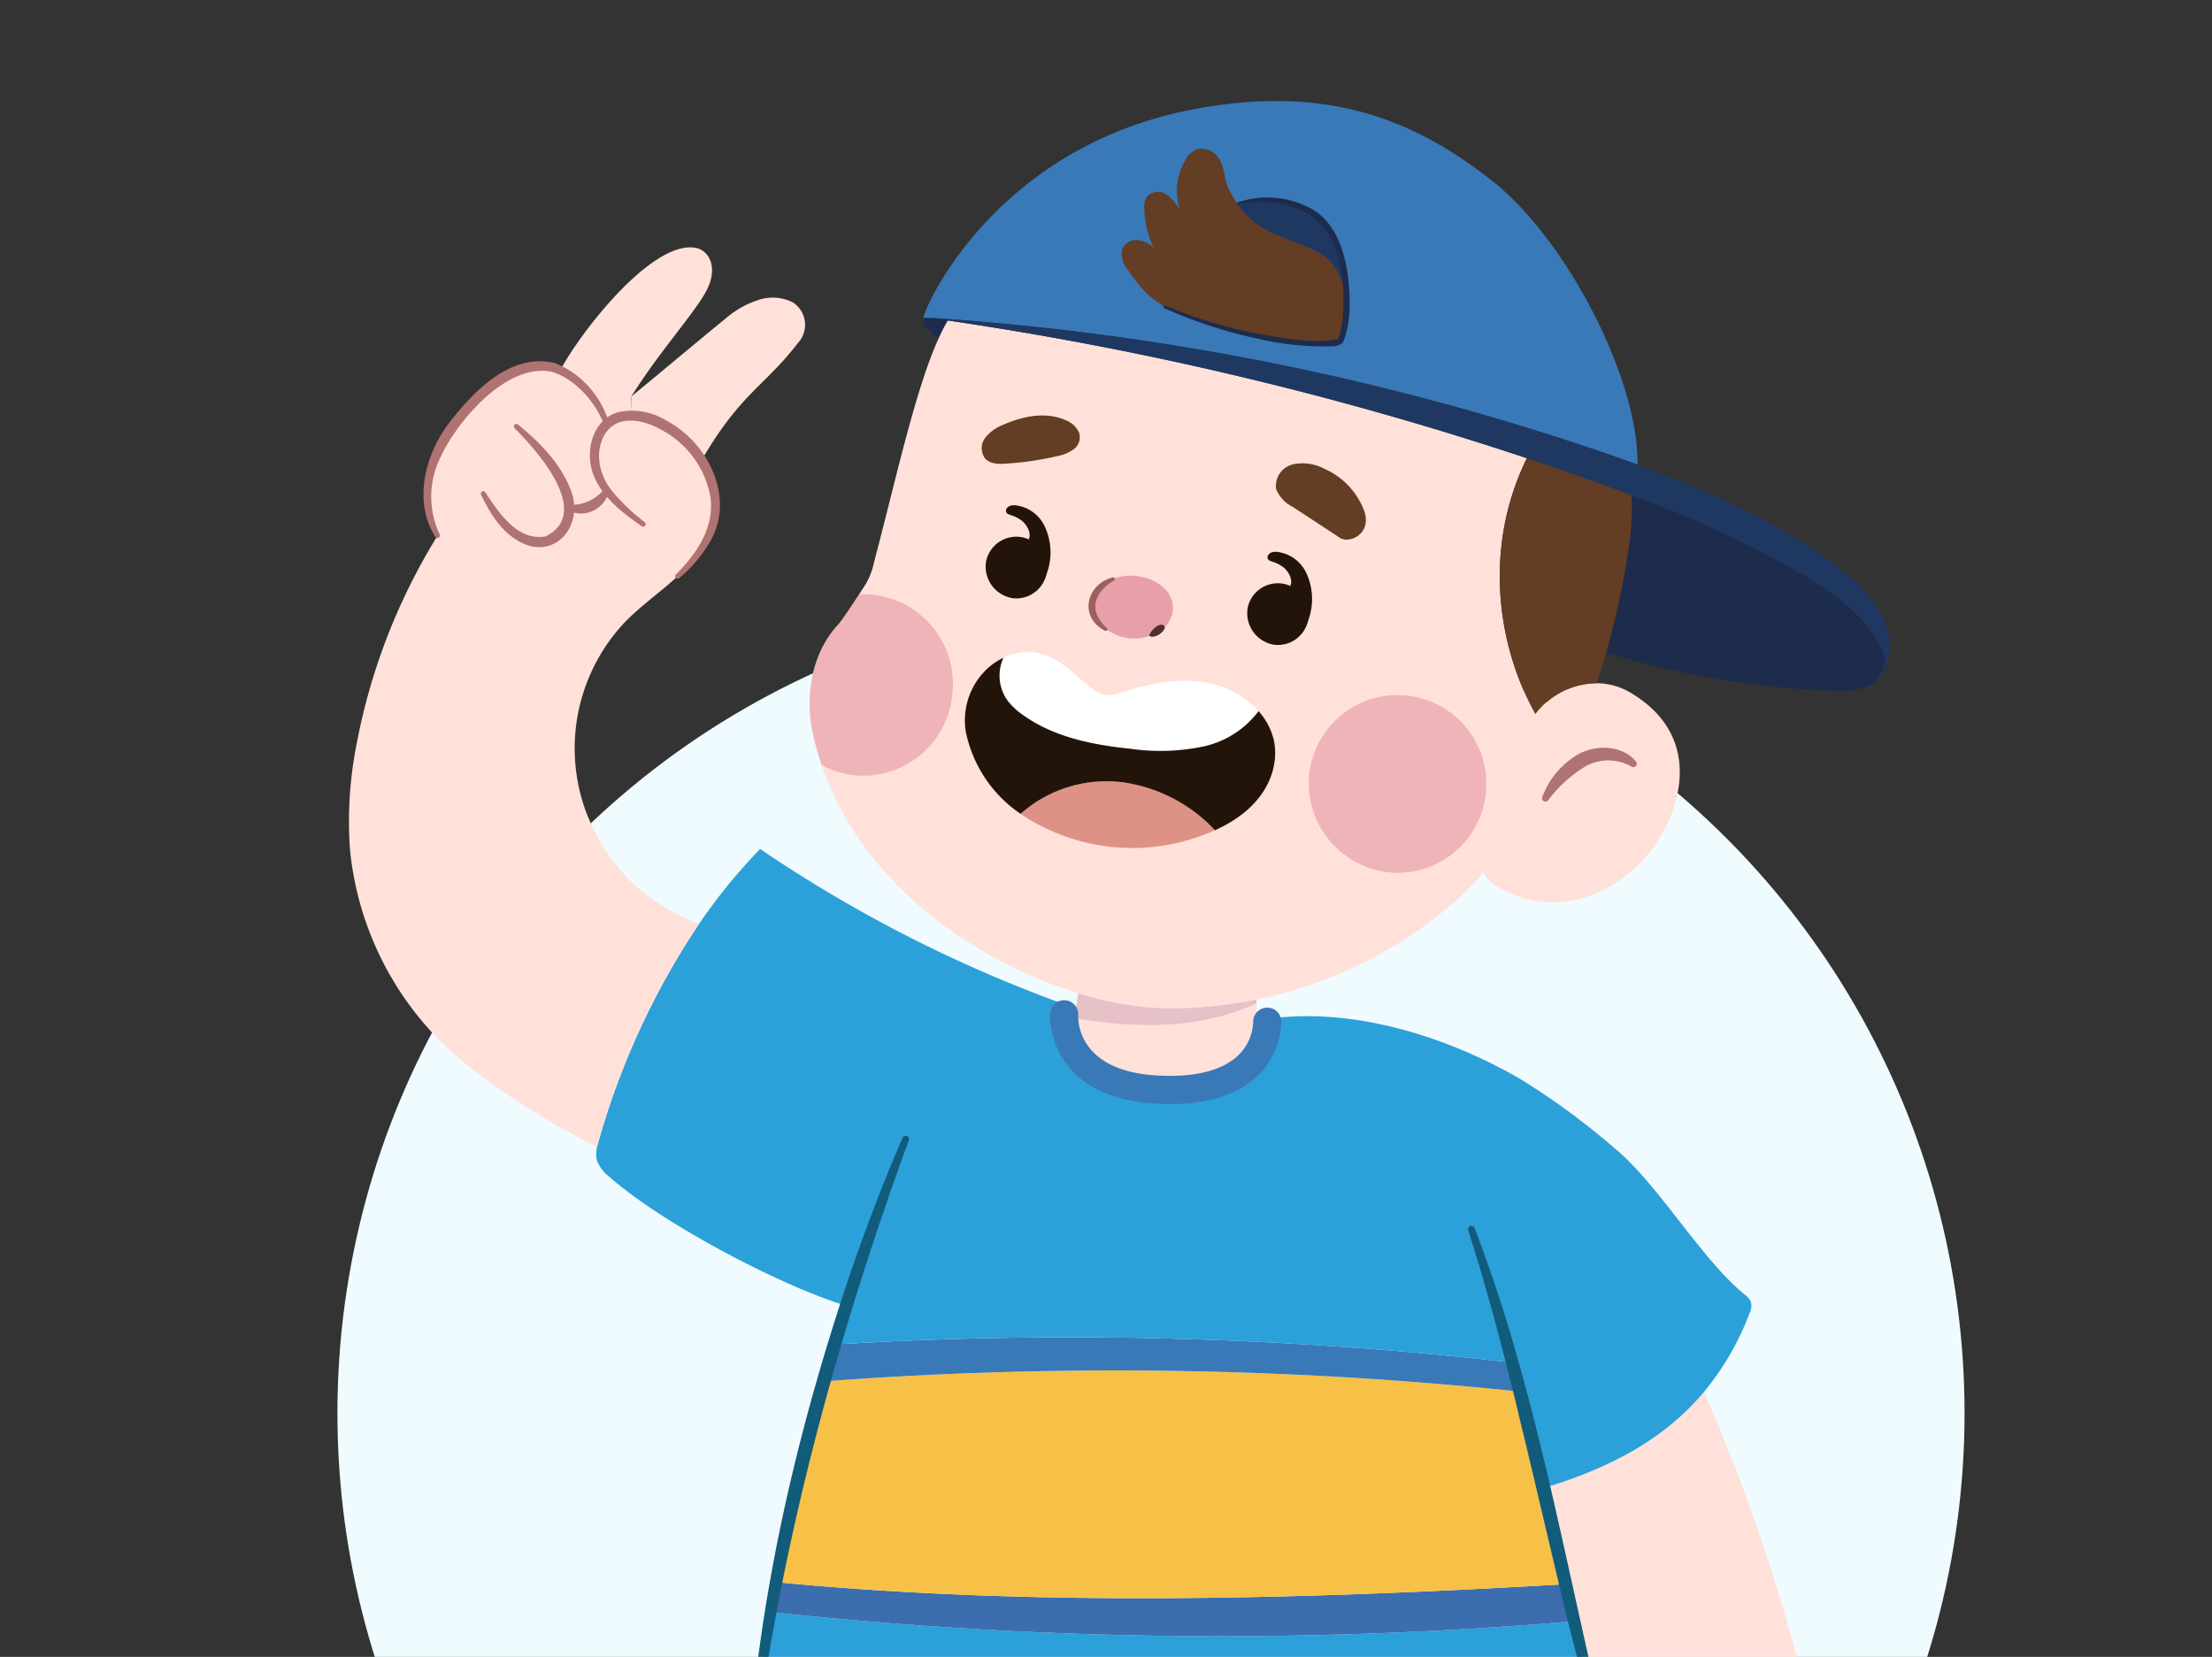 <svg xmlns="http://www.w3.org/2000/svg" xmlns:xlink="http://www.w3.org/1999/xlink" width="295" height="221" viewBox="0 0 295 221">
  <rect x="0" y="0" width="295" height="221" fill="#333333" stroke="none"/>
  <defs>
    <clipPath id="clip-path">
      <rect id="Rectángulo_416198" data-name="Rectángulo 416198" width="295" height="221" transform="translate(285.302 3864)" fill="#fff" stroke="#707070" stroke-width="1" opacity="0.88"/>
    </clipPath>
    <clipPath id="clip-path-2">
      <rect id="Rectángulo_416159" data-name="Rectángulo 416159" width="24.249" height="4.253" fill="none"/>
    </clipPath>
    <clipPath id="clip-path-3">
      <rect id="Rectángulo_416160" data-name="Rectángulo 416160" width="23.702" height="24.219" fill="none"/>
    </clipPath>
    <clipPath id="clip-path-4">
      <rect id="Rectángulo_416161" data-name="Rectángulo 416161" width="10.685" height="8.383" fill="none"/>
    </clipPath>
    <clipPath id="clip-path-5">
      <rect id="Rectángulo_416162" data-name="Rectángulo 416162" width="19.099" height="24.216" fill="none"/>
    </clipPath>
  </defs>
  <g id="Enmascarar_grupo_1098860" data-name="Enmascarar grupo 1098860" transform="translate(-285.302 -3864)" clip-path="url(#clip-path)">
    <g id="Grupo_1201466" data-name="Grupo 1201466" transform="translate(2.66 14.936)">
      <circle id="Elipse_13511" data-name="Elipse 13511" cx="108.5" cy="108.5" r="108.5" transform="translate(327.642 3929.064)" fill="#effbfe"/>
      <g id="Grupo_1201465" data-name="Grupo 1201465" transform="translate(329.163 3862.536)">
        <path id="Trazado_1075437" data-name="Trazado 1075437" d="M208.725,160.91a11.893,11.893,0,0,1,10.53-4.33.456.456,0,0,1,.056.892,40.272,40.272,0,0,0-5.156,1.675,43.339,43.339,0,0,0-4.842,2.436.459.459,0,0,1-.589-.673" transform="translate(-85.504 -154.332)" fill="#e5b798"/>
        <path id="Trazado_1075441" data-name="Trazado 1075441" d="M159.878,183.1c.836.113,1.661.235,2.5.366a22.932,22.932,0,0,0-1.146,2.2l-.085-.038a2.827,2.827,0,0,1-2.066-2.395c0-1.183,9.411-23.036,36.382-28,17.494-3.23,29.017,1.38,39.414,9.532,9.925,7.766,19.626,26.389,19.476,37.939-1.484-.554-2.882-1.042-4.151-1.484A347.758,347.758,0,0,0,159.878,183.1" transform="translate(-82.486 -154.191)" fill="#3979b8"/>
        <path id="Trazado_1075442" data-name="Trazado 1075442" d="M192.477,181.547c1.2-4.913,4.049-9.642,8.516-12.016s10.635-1.8,13.854,2.107a12.452,12.452,0,0,1,2.549,6.823,36.523,36.523,0,0,1-.317,7.374,1.462,1.462,0,0,1-2.012,1.563,153.208,153.208,0,0,1-17.688-3.3c-1.933-.48-4.021-1.111-4.9-2.547" transform="translate(-84.521 -155.04)" fill="#1f3862"/>
        <path id="Trazado_1075443" data-name="Trazado 1075443" d="M215.5,176.451c-1.928-2.707-8-3.405-10.616-5.8-.561-.513-1.566-.916-3.335-4.31-.579-1.112-.5-2.479-1.064-3.6a2.86,2.86,0,0,0-3-1.764,3.148,3.148,0,0,0-1.788,1.617,8.254,8.254,0,0,0-.659,6.6,5.764,5.764,0,0,0-1.856-2.158,1.978,1.978,0,0,0-2.583.375,2.6,2.6,0,0,0-.3,1.509,13.208,13.208,0,0,0,1.238,5.278,3.405,3.405,0,0,0-2.179-1.046,2.066,2.066,0,0,0-2,1.18,3.053,3.053,0,0,0,.724,2.776c2.2,3.059,3.418,4.692,8.38,6.4,6.112,2.1,18.338,4.314,19.779,3.235.417-.313,2.477-5.762-.744-10.286" transform="translate(-84.201 -154.601)" fill="#633d24"/>
        <path id="Trazado_1075444" data-name="Trazado 1075444" d="M162.527,185.343a22.277,22.277,0,0,0-3.448-.366,2.206,2.206,0,0,0,.921,1.892,2.126,2.126,0,0,0,1.912.717Z" transform="translate(-82.486 -156.065)" fill="#1d2c4d"/>
        <path id="Trazado_1075445" data-name="Trazado 1075445" d="M291.2,235.493a3.912,3.912,0,0,1-.629.31,10.83,10.83,0,0,1-4.432.46,118.743,118.743,0,0,1-30.06-5.08c1.662-5.907,4-16.547,3.306-21.055a139.765,139.765,0,0,1,23.092,10.724c3.9,2.348,7.748,5.109,9.983,9.062a5,5,0,0,1,.8,2.592,3.776,3.776,0,0,1-2.057,2.986" transform="translate(-88.394 -157.598)" fill="#1d2c4d"/>
        <path id="Trazado_1075446" data-name="Trazado 1075446" d="M252.543,235.074c11.156,6.705,5.54,18.876.422,23.393-9.56,8.461-19.194,2.827-20.19.517-2.649,3.371-13.232,13.514-30.239,16.96a58.534,58.534,0,0,1-11.749,1.174,42.178,42.178,0,0,1-12.02-2.038c-14.312-4.386-31.235-15.9-35.348-34.484-1.128-5.062-.207-10.847,3.324-14.641.667-.714,3.192-4.639,3.719-5.466a9.8,9.8,0,0,0,1.08-2.855c2.836-10.678,5.522-23.2,8.705-30.07a22.511,22.511,0,0,1,1.146-2.2,452.234,452.234,0,0,1,77.222,18.369c-5.71,11.617-4.151,24.623,1.127,34.127a10.379,10.379,0,0,1,8.075-4.113,9,9,0,0,1,4.725,1.324" transform="translate(-81.505 -156.09)" fill="#ffe1d9"/>
        <path id="Trazado_1075447" data-name="Trazado 1075447" d="M255.159,230.866a23.884,23.884,0,0,1-1.371,4.057v.019a10.379,10.379,0,0,0-8.076,4.113c-5.278-9.5-6.837-22.51-1.127-34.127q4.395,1.465,8.752,3.015,2.578.916,5.127,1.869c.695,4.508-1.643,15.148-3.306,21.055" transform="translate(-87.474 -157.281)" fill="#633d24"/>
        <path id="Trazado_1075448" data-name="Trazado 1075448" d="M247.757,383.768c.356,1.418.722,2.77,1.079,4.047-36.86,5.184-99.966,2.968-113.846-2.968.563-5.193,1.324-10.565,2.281-16.04a559.016,559.016,0,0,0,107.17,1.23c1.146,4.968,2.244,9.616,3.316,13.73" transform="translate(-81.019 -167.262)" fill="#2ca0d9"/>
        <path id="Trazado_1075449" data-name="Trazado 1075449" d="M243.452,364.83c.385,1.681.761,3.324,1.136,4.949a559.012,559.012,0,0,1-107.17-1.23c.235-1.324.479-2.658.732-3.991,32.85,3.184,68.235,2.442,105.3.272" transform="translate(-81.167 -167.003)" fill="#3b6daf"/>
        <path id="Trazado_1075450" data-name="Trazado 1075450" d="M240.543,350.162c1.024,4.357,2.01,8.677,2.957,12.837-37.066,2.169-72.45,2.911-105.3-.272,1.662-8.762,3.785-17.768,6.329-26.774a518.214,518.214,0,0,1,92.867,1.362c1.09,4.235,2.133,8.565,3.147,12.847" transform="translate(-81.215 -165.172)" fill="#f7c147"/>
        <path id="Trazado_1075451" data-name="Trazado 1075451" d="M250.137,363.185c-.948-4.16-1.935-8.48-2.958-12.837l.216-.047c9.466-2.845,16.312-6.94,21.186-12.753a245.334,245.334,0,0,1,13.157,38.437c-4.282,3.672-14.622,7.982-27.149,5.879-1.071-4.113-2.169-8.762-3.315-13.73-.376-1.625-.751-3.268-1.136-4.949" transform="translate(-87.852 -165.358)" fill="#ffe1d9"/>
        <path id="Trazado_1075452" data-name="Trazado 1075452" d="M236.784,333.15c.347,1.287.685,2.573,1.023,3.878a518.217,518.217,0,0,0-92.867-1.362q.692-2.465,1.428-4.93a517.476,517.476,0,0,1,90.416,2.413" transform="translate(-81.625 -164.885)" fill="#3979b8"/>
        <path id="Trazado_1075453" data-name="Trazado 1075453" d="M126.323,270.486a75.568,75.568,0,0,1,8.188-10.058,182.737,182.737,0,0,0,42.118,21.261h.01c-.217,1.549-.424,3.146-.611,4.846a19.824,19.824,0,0,0,20.6,5.24,6.285,6.285,0,0,0,3.673-2.639,8.067,8.067,0,0,0,.581-4.263c-.019-.517-.047-1.033-.065-1.549l.1-.009c11.476-2.122,24.576,1.8,34.831,7.71a95.506,95.506,0,0,1,12.63,9.241c5.955,4.883,11.513,14.744,17.467,19.627a2.37,2.37,0,0,1,.809.967,2.318,2.318,0,0,1-.207,1.531,37.049,37.049,0,0,1-6.067,10.462c-4.873,5.813-11.719,9.907-21.185,12.753l-.216.047c-1.014-4.282-2.057-8.612-3.147-12.847-.338-1.305-.676-2.592-1.023-3.878a517.479,517.479,0,0,0-90.416-2.414q.773-2.578,1.6-5.156c-8.866-2.7-24.671-11.063-31.6-17.214a4.935,4.935,0,0,1-1.643-2.16,3.754,3.754,0,0,1,.01-1.766c.066-.319.159-.639.244-.948a101.942,101.942,0,0,1,13.316-28.783" transform="translate(-79.659 -160.661)" fill="#2ca0d9"/>
        <path id="Trazado_1075454" data-name="Trazado 1075454" d="M205,286.119a8.067,8.067,0,0,1-.582,4.263,6.282,6.282,0,0,1-3.672,2.639,19.824,19.824,0,0,1-20.6-5.24c.188-1.7.394-3.3.61-4.846.085-.685.188-1.362.282-2.028V280.9a42.184,42.184,0,0,0,12.02,2.038,58.526,58.526,0,0,0,11.748-1.174c.047.939.085,1.869.131,2.808.019.516.047,1.033.066,1.549" transform="translate(-83.769 -161.908)" fill="#ffe1d9"/>
        <g id="Grupo_1201461" data-name="Grupo 1201461" transform="translate(96.805 118.99)" opacity="0.21" style="mix-blend-mode: multiply;isolation: isolate">
          <g id="Grupo_1201111" data-name="Grupo 1201111" transform="translate(0 0)">
            <g id="Grupo_1201110" data-name="Grupo 1201110" clip-path="url(#clip-path-2)">
              <path id="Trazado_1074787" data-name="Trazado 1074787" d="M204.851,282.262c-.008-.167-.015-.333-.023-.5a58.458,58.458,0,0,1-11.748,1.174,42.184,42.184,0,0,1-12.02-2.038v.01c-.094.667-.2,1.342-.282,2.027-.06.434-.117.882-.177,1.323,8.486,1.407,16.915,1.434,24.25-2" transform="translate(-180.602 -280.898)" fill="#8a4a85"/>
            </g>
          </g>
        </g>
        <path id="Trazado_1075455" data-name="Trazado 1075455" d="M239.65,203.713a452.225,452.225,0,0,0-77.223-18.369c-.836-.131-1.661-.254-2.5-.366a347.768,347.768,0,0,1,90.321,18.115c1.269.441,2.667.93,4.151,1.484,13.139,4.865,33.31,14.011,33.695,24.078.076,2.132-.919,4.508-2.752,5.306a3.776,3.776,0,0,0,2.057-2.986,4.99,4.99,0,0,0-.8-2.592c-2.235-3.954-6.085-6.715-9.983-9.062A139.73,139.73,0,0,0,253.529,208.6q-2.55-.958-5.127-1.869-4.353-1.55-8.751-3.015" transform="translate(-82.538 -156.066)" fill="#1f3862"/>
        <path id="Trazado_1075456" data-name="Trazado 1075456" d="M139.205,182.776a3.558,3.558,0,0,1,.676,5.362C135.4,193.97,132.265,194.787,127,203.8a14.016,14.016,0,0,0-5.616-4.977,9.02,9.02,0,0,0-3.822-.986l.075-2.536c4.874-4,7.128-5.935,12.678-10.49a12.535,12.535,0,0,1,4.2-2.357,5.991,5.991,0,0,1,4.7.319" transform="translate(-79.958 -155.893)" fill="#ffe1d9"/>
        <path id="Trazado_1075457" data-name="Trazado 1075457" d="M111.91,199.61a4.1,4.1,0,0,1,.93-.657,4.958,4.958,0,0,1,2.282-.526,9.027,9.027,0,0,1,3.822.986,14.014,14.014,0,0,1,5.615,4.977,10.592,10.592,0,0,1,1.691,7.8c-.6,3.024-2.621,5.578-4.875,7.672s-4.827,3.869-6.986,6.076a24.5,24.5,0,0,0-5.372,24.98c2.845,7.766,7.954,12.377,15.166,15.382a101.942,101.942,0,0,0-13.316,28.783c-.085.31-.178.629-.244.949-7.71-3.963-17.392-9.973-22.7-16.077A42.059,42.059,0,0,1,77.67,256.3a52.9,52.9,0,0,1,.892-14.077,81.6,81.6,0,0,1,10.789-27.76,11.681,11.681,0,0,1-.676-9.457,22,22,0,0,1,5.26-8.133c2.517-2.629,5.681-5.034,9.324-5.1a5.746,5.746,0,0,1,2.489.592,12.805,12.805,0,0,1,6.161,7.24" transform="translate(-77.519 -156.48)" fill="#ffe1d9"/>
        <path id="Trazado_1075458" data-name="Trazado 1075458" d="M125.685,175.063c1.728.366,3.212,2.78.967,6.386-2.01,3.24-6.189,7.9-9.626,13.42l-.075,2.536a4.961,4.961,0,0,0-2.282.526,4.146,4.146,0,0,0-.93.657,12.807,12.807,0,0,0-6.16-7.24l.1-.225c3.127-5.644,12.434-17.232,18-16.059" transform="translate(-79.35 -155.457)" fill="#ffe1d9"/>
        <path id="Trazado_1075459" data-name="Trazado 1075459" d="M155.67,301.766c-9.359,25.573-16.558,52.006-20.265,79.011a.448.448,0,0,1-.89-.1C136.227,360.207,141,340.058,147.5,320.6c2.209-6.476,4.611-12.89,7.339-19.165a.448.448,0,0,1,.832.332" transform="translate(-80.99 -163.143)" fill="#115b7b"/>
        <path id="Trazado_1075460" data-name="Trazado 1075460" d="M237.322,314.218c7.578,19.658,11.374,40.852,16.137,61.314l.955,4.423,1.033,4.4a.448.448,0,0,1-.863.24c-1.809-5.785-3.178-11.665-4.716-17.514-2.057-8.474-4.213-17.893-6.283-26.411-1.352-5.692-2.912-11.894-4.512-17.5-.8-2.9-1.679-5.78-2.594-8.648a.448.448,0,0,1,.842-.3" transform="translate(-87.199 -163.92)" fill="#115b7b"/>
        <path id="Trazado_1075461" data-name="Trazado 1075461" d="M247,252.614a11.026,11.026,0,0,1,4.947-5.777c2.395-1.226,5.78-1.119,7.565,1.075a.454.454,0,0,1-.611.654,6.239,6.239,0,0,0-6.1-.058,17.7,17.7,0,0,0-5.034,4.572.455.455,0,0,1-.765-.466" transform="translate(-87.839 -159.786)" fill="#af7371"/>
        <g id="Grupo_1201462" data-name="Grupo 1201462" transform="translate(128.024 78.726)" opacity="0.4" style="mix-blend-mode: multiply;isolation: isolate">
          <g id="Grupo_1201114" data-name="Grupo 1201114" transform="translate(0 0)">
            <g id="Grupo_1201113" data-name="Grupo 1201113" clip-path="url(#clip-path-3)">
              <path id="Trazado_1074795" data-name="Trazado 1074795" d="M213.869,249.41a11.852,11.852,0,1,1,11.089,12.809,11.981,11.981,0,0,1-11.089-12.809" transform="translate(-213.846 -238.023)" fill="#d67188"/>
            </g>
          </g>
        </g>
        <path id="Trazado_1075462" data-name="Trazado 1075462" d="M180.357,201.105a3.067,3.067,0,0,0-1.677-1.576c-2.632-1.226-5.774-.614-8.423.575a5.576,5.576,0,0,0-2.376,1.706,2.308,2.308,0,0,0-.057,2.749c.71.827,1.977.8,3.063.7a41.217,41.217,0,0,0,6.8-1.03,5.082,5.082,0,0,0,2.044-.927,1.942,1.942,0,0,0,.626-2.2" transform="translate(-82.993 -156.911)" fill="#633d24"/>
        <path id="Trazado_1075463" data-name="Trazado 1075463" d="M220.942,211.97a9.927,9.927,0,0,0-5.3-5.583,6.138,6.138,0,0,0-4.241-.589,2.958,2.958,0,0,0-2.2,3.272,4.552,4.552,0,0,0,2.216,2.392c1.548,1.007,5.735,3.75,6.239,4.1,1.276.886,4.369-.472,3.291-3.592" transform="translate(-85.535 -157.324)" fill="#633d24"/>
        <path id="Trazado_1075464" data-name="Trazado 1075464" d="M205.162,225.931a4.114,4.114,0,1,1,3.5,4.913,4.273,4.273,0,0,1-3.5-4.913" transform="translate(-85.291 -158.323)" fill="#231409"/>
        <path id="Trazado_1075465" data-name="Trazado 1075465" d="M212.973,228.34a8.165,8.165,0,0,0,.067-7.526,4.927,4.927,0,0,0-3.745-2.577c-.922-.113-1.32.391-1.307.71.03.7.817.368,2.08,1.314.709.531,1.333,1.7.965,2.443a29.03,29.03,0,0,1,1.616,4.28c.048.224.229,1.512.324,1.355" transform="translate(-85.465 -158.091)" fill="#231409"/>
        <path id="Trazado_1075466" data-name="Trazado 1075466" d="M168.017,219.316a4.114,4.114,0,1,1,3.5,4.914,4.273,4.273,0,0,1-3.5-4.914" transform="translate(-83.028 -157.92)" fill="#231409"/>
        <path id="Trazado_1075467" data-name="Trazado 1075467" d="M175.828,221.726a8.163,8.163,0,0,0,.067-7.525,4.925,4.925,0,0,0-3.745-2.578c-.922-.112-1.32.391-1.307.71.03.7.817.368,2.079,1.314.709.531,1.334,1.7.966,2.444a29.022,29.022,0,0,1,1.616,4.28c.048.225.229,1.512.324,1.355" transform="translate(-83.203 -157.688)" fill="#231409"/>
        <g id="Grupo_1201463" data-name="Grupo 1201463" transform="translate(99.25 63.321)" opacity="0.59" style="mix-blend-mode: multiply;isolation: isolate">
          <g id="Grupo_1201117" data-name="Grupo 1201117" transform="translate(0 0)">
            <g id="Grupo_1201116" data-name="Grupo 1201116" clip-path="url(#clip-path-4)">
              <path id="Trazado_1074802" data-name="Trazado 1074802" d="M193.8,226.622a3.615,3.615,0,0,0-1-3.233,5.67,5.67,0,0,0-3.03-1.586,6.346,6.346,0,0,0-4.528.533,3.908,3.908,0,0,0-1.981,3.906,4.426,4.426,0,0,0,2.146,2.8,6.155,6.155,0,0,0,4.649.8c1.567-.392,3.109-.957,3.746-3.219" transform="translate(-183.206 -221.619)" fill="#d67188"/>
            </g>
          </g>
        </g>
        <path id="Trazado_1075468" data-name="Trazado 1075468" d="M185.965,222.26c-1.67.959-3.171,2.814-2.177,4.759a4.737,4.737,0,0,0,1.22,1.573.227.227,0,0,1-.239.378c-3.494-1.765-2.572-6.171,1.012-7.119a.227.227,0,0,1,.184.409" transform="translate(-83.917 -158.311)" fill="#9e605a"/>
        <path id="Trazado_1075469" data-name="Trazado 1075469" d="M191.171,230.019a2.664,2.664,0,0,1,1.109-1.283.969.969,0,0,1,.566-.166.437.437,0,0,1,.409.369.5.5,0,0,1-.064.252,1.6,1.6,0,0,1-.438.5,1.959,1.959,0,0,1-1.056.485.67.67,0,0,1-.527-.156" transform="translate(-84.441 -158.721)" fill="#512f2b"/>
        <path id="Trazado_1075470" data-name="Trazado 1075470" d="M186.941,251.006a20.844,20.844,0,0,1,11.907,6.339,28.864,28.864,0,0,1-5.165,1.719,26.676,26.676,0,0,1-20.763-3.907,17.241,17.241,0,0,1,14.022-4.151" transform="translate(-83.329 -160.077)" fill="#de9286"/>
        <path id="Trazado_1075471" data-name="Trazado 1075471" d="M197.868,236.61a12.2,12.2,0,0,1,6.61,3.728,12.534,12.534,0,0,1-7.193,4.677,28.019,28.019,0,0,1-9.936.338c-5.09-.526-10.311-1.578-14.434-4.6a8.446,8.446,0,0,1-2.075-2.047,5.731,5.731,0,0,1-.394-5.484,7.533,7.533,0,0,1,5.55-.385c2.479.855,4.246,3.005,6.359,4.545a3.98,3.98,0,0,0,1.783.826,4.736,4.736,0,0,0,1.992-.357c3.785-1.221,7.841-2.038,11.739-1.24" transform="translate(-83.147 -158.959)" fill="#fff"/>
        <path id="Trazado_1075472" data-name="Trazado 1075472" d="M206.158,244.049c.714,2.752.15,8.621-7.794,12.227a20.846,20.846,0,0,0-11.908-6.339,17.239,17.239,0,0,0-14.021,4.151,17.44,17.44,0,0,1-7.306-10.95,9.449,9.449,0,0,1,2.545-8.1,8.371,8.371,0,0,1,2.47-1.765,5.729,5.729,0,0,0,.394,5.484,8.429,8.429,0,0,0,2.075,2.047c4.123,3.024,9.344,4.076,14.434,4.6a28.019,28.019,0,0,0,9.936-.338,12.54,12.54,0,0,0,7.193-4.677,8.937,8.937,0,0,1,1.981,3.662" transform="translate(-82.846 -159.007)" fill="#231409"/>
        <path id="Trazado_1075473" data-name="Trazado 1075473" d="M89.707,214.6c-3.08-4.88-1.3-11.265,2.06-15.519,3.239-4.131,8.159-9.123,13.925-7.674a12.27,12.27,0,0,1,7.183,8.07.336.336,0,0,1-.645.188c-1.179-3.064-3.763-6.055-6.9-7.08-6.109-1.373-12.921,6.725-15.117,11.746a11.8,11.8,0,0,0,.072,9.93.337.337,0,0,1-.579.339" transform="translate(-78.164 -156.442)" fill="#af7371"/>
        <path id="Trazado_1075474" data-name="Trazado 1075474" d="M123.228,220.01c2.752-2.724,5.166-6.282,4.6-10.3a12.591,12.591,0,0,0-6.585-9c-2.363-1.351-5.683-2.033-7.379.436-1.587,2.4-.895,5.655.888,7.793a26.3,26.3,0,0,0,4.331,4.119.337.337,0,0,1-.406.535c-2.491-1.753-5.21-3.761-6.4-6.751-1.261-3.068-.26-7.474,3.261-8.471a8.621,8.621,0,0,1,6.373,1.1c5.651,2.947,9.33,10.427,5.8,16.29a18.163,18.163,0,0,1-4.035,4.733.337.337,0,0,1-.456-.493" transform="translate(-79.605 -156.868)" fill="#af7371"/>
        <path id="Trazado_1075475" data-name="Trazado 1075475" d="M101.209,200.121c2.985,2.439,5.85,5.352,7.171,9.083,1.594,4.739-2.56,9.257-7.223,6.4-2.4-1.44-3.744-3.82-4.853-6.078a.336.336,0,0,1,.587-.327c1.827,2.859,4.369,6.53,8.034,5.855,6.226-3.139-1.072-11.357-4.157-14.425a.337.337,0,0,1,.441-.506" transform="translate(-78.661 -156.984)" fill="#af7371"/>
        <path id="Trazado_1075476" data-name="Trazado 1075476" d="M108.66,211.4a5.651,5.651,0,0,0,4.806-2.109.35.35,0,0,1,.6.295,3.785,3.785,0,0,1-2.177,2.649,3.745,3.745,0,0,1-3.424-.191.351.351,0,0,1,.192-.644" transform="translate(-79.394 -157.54)" fill="#af7371"/>
        <path id="Trazado_1075477" data-name="Trazado 1075477" d="M203.145,168.542a12.166,12.166,0,0,1,9.861.9c3.078,1.738,4.3,5.474,4.783,8.734.326,2.92.517,6.039-.556,8.84-.181.518-.929.7-1.362.717a38.26,38.26,0,0,1-9.974-.976,61.537,61.537,0,0,1-12.619-4.129.174.174,0,0,1,.14-.319,63.829,63.829,0,0,0,12.607,3.808c3.378.553,7.012,1.308,10.391.7a5.562,5.562,0,0,0,.6-2.035c.5-4.175.17-8.905-2.166-12.492-2.567-3.577-7.537-4.246-11.634-3.527-.133.047-.206-.177-.067-.215" transform="translate(-84.563 -155.026)" fill="#1d2c4d"/>
        <g id="Grupo_1201464" data-name="Grupo 1201464" transform="translate(61.461 65.788)" opacity="0.4" style="mix-blend-mode: multiply;isolation: isolate">
          <g id="Grupo_1201120" data-name="Grupo 1201120" transform="translate(0 0)">
            <g id="Grupo_1201119" data-name="Grupo 1201119" clip-path="url(#clip-path-5)">
              <path id="Trazado_1074813" data-name="Trazado 1074813" d="M162.042,237.076a11.985,11.985,0,0,1-12.575,11.363,11.521,11.521,0,0,1-4.9-1.418,35.922,35.922,0,0,1-1.146-4.057c-1.127-5.062-.207-10.847,3.324-14.641.47-.5,1.841-2.573,2.808-4.048a9.931,9.931,0,0,1,1.4-.009,11.985,11.985,0,0,1,11.091,12.809" transform="translate(-142.966 -224.246)" fill="#d67188"/>
            </g>
          </g>
        </g>
        <path id="Trazado_1075478" data-name="Trazado 1075478" d="M193.116,295.756q-.976,0-2.011-.06c-5.026-.3-8.814-1.848-11.258-4.615a10.969,10.969,0,0,1-2.738-7.41,1.878,1.878,0,0,1,3.75.227c-.036.769-.031,7.429,10.468,8.047,4.985.293,8.742-.632,10.863-2.68a6.408,6.408,0,0,0,1.995-4.436A1.887,1.887,0,0,1,206,282.9a1.865,1.865,0,0,1,1.939,1.783,10.215,10.215,0,0,1-3.061,7.209c-2.607,2.568-6.558,3.865-11.761,3.865" transform="translate(-83.584 -161.97)" fill="#3979b8"/>
      </g>
    </g>
  </g>
</svg>
